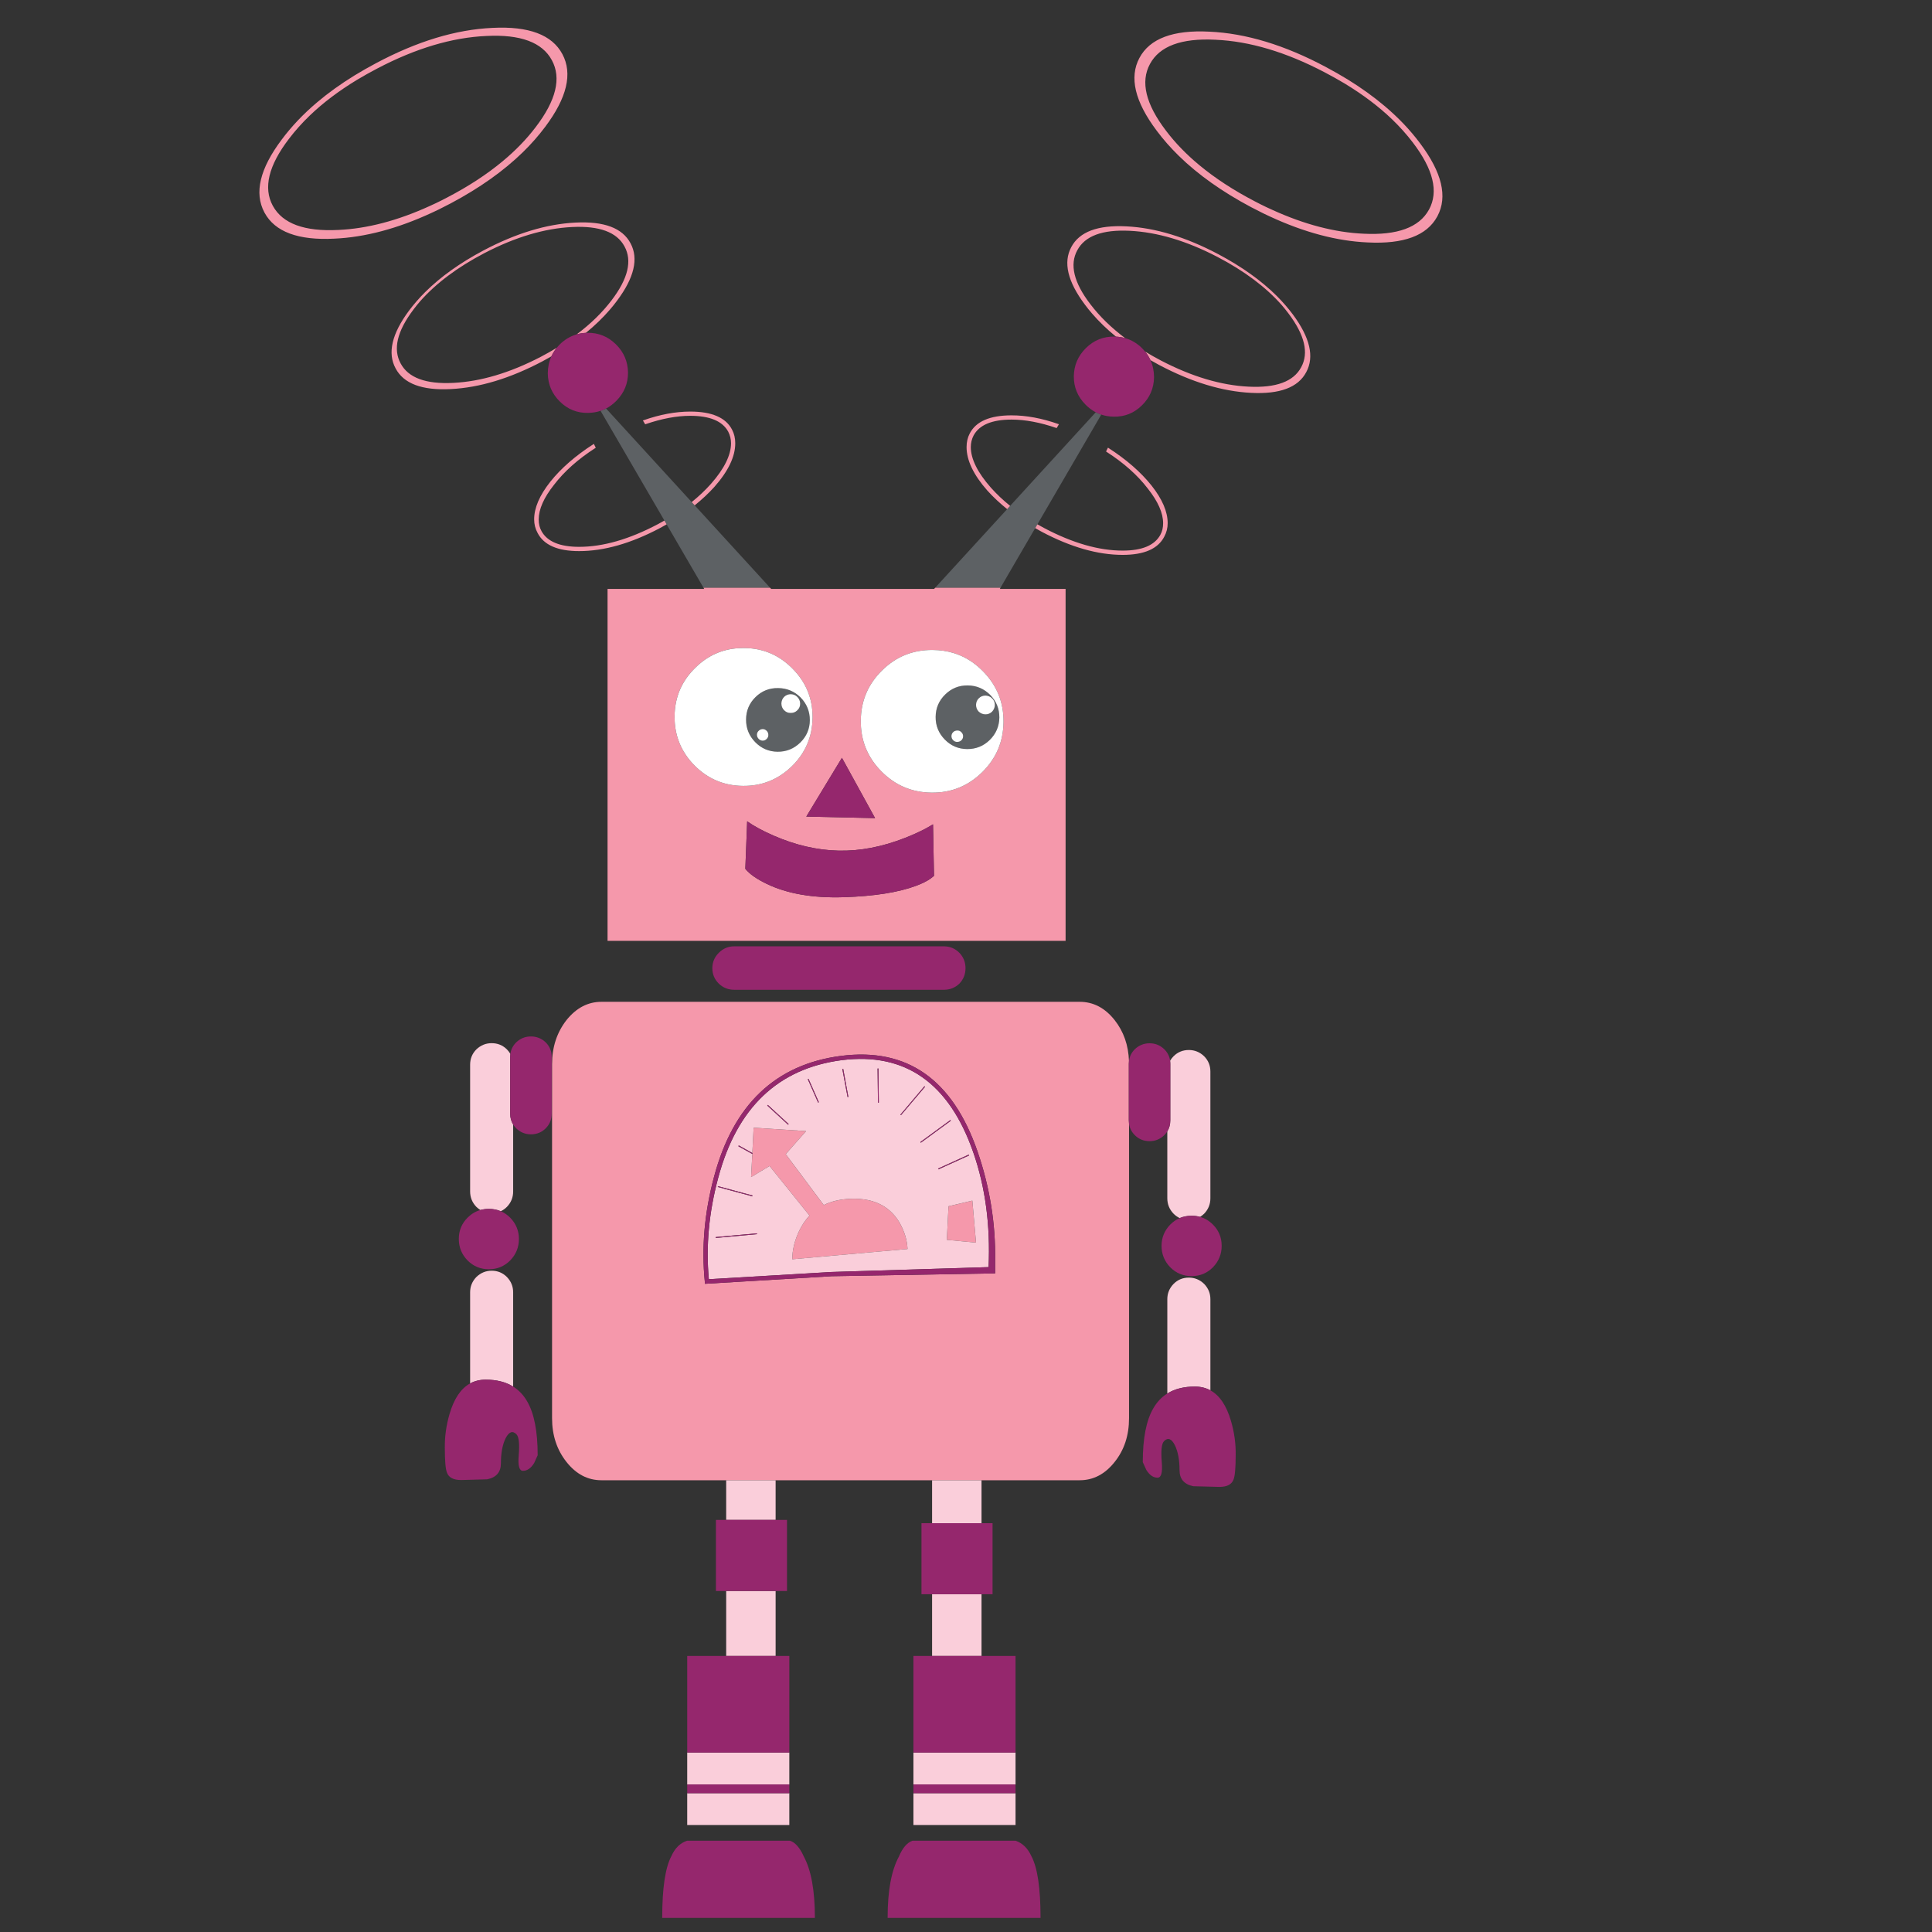 <?xml version="1.0" encoding="utf-8"?>
<!-- Generator: Adobe Illustrator 16.0.0, SVG Export Plug-In . SVG Version: 6.00 Build 0)  -->
<!DOCTYPE svg PUBLIC "-//W3C//DTD SVG 1.1//EN" "http://www.w3.org/Graphics/SVG/1.1/DTD/svg11.dtd">
<svg version="1.1" id="Layer_1" xmlns="http://www.w3.org/2000/svg" xmlns:xlink="http://www.w3.org/1999/xlink" x="0px" y="0px"
	 width="300px" height="300px" viewBox="0 0 300 300" enable-background="new 0 0 300 300" xml:space="preserve">
<rect x="0" y="0" width="300" height="300" fill="#333333" stroke="none"/>
<g>
	<path fill-rule="evenodd" clip-rule="evenodd" fill="#5D6164" d="M156.851,78.552l13.295-14.533
		c0.272,0.141,0.559,0.26,0.857,0.359l-9.916,17.039l-0.342,0.589l-5.387,9.255h-10.141l11.172-12.207L156.851,78.552z
		 M119.576,91.262H109.24l-5.726-9.84l-0.343-0.589l-9.915-17.04c0.298-0.1,0.584-0.219,0.856-0.359l13.295,14.53l0.464,0.506
		L119.576,91.262z M150.267,106.433c1.359,0.015,2.521,0.504,3.487,1.47c0.953,0.965,1.429,2.137,1.426,3.515
		c-0.026,1.371-0.525,2.533-1.498,3.487c-0.963,0.944-2.128,1.413-3.499,1.409c-1.363-0.012-2.521-0.504-3.476-1.48
		c-0.962-0.984-1.435-2.156-1.421-3.515c0.011-1.363,0.503-2.521,1.477-3.472C147.735,106.89,148.903,106.418,150.267,106.433z
		 M120.83,106.847c1.363,0.011,2.528,0.5,3.493,1.465c0.951,0.977,1.425,2.148,1.425,3.515c-0.01,1.364-0.504,2.522-1.481,3.477
		c-0.984,0.96-2.157,1.437-3.52,1.425c-1.36-0.014-2.517-0.508-3.471-1.481c-0.961-0.983-1.437-2.157-1.426-3.52
		c0.004-1.371,0.494-2.533,1.47-3.487C118.293,107.286,119.463,106.821,120.83,106.847z M122.809,107.792
		c-0.406-0.004-0.753,0.133-1.045,0.409c-0.283,0.294-0.426,0.639-0.431,1.033c-0.003,0.409,0.133,0.755,0.409,1.039
		c0.291,0.302,0.636,0.448,1.034,0.436c0.398,0.012,0.744-0.126,1.039-0.414c0.292-0.28,0.437-0.623,0.437-1.028
		c-0.007-0.402-0.149-0.746-0.426-1.034C123.545,107.951,123.207,107.803,122.809,107.792z M119.062,113.49
		c-0.177-0.184-0.389-0.278-0.635-0.282c-0.239,0.011-0.447,0.099-0.62,0.266c-0.185,0.169-0.276,0.381-0.276,0.635
		c0.011,0.239,0.1,0.446,0.265,0.619c0.169,0.181,0.375,0.276,0.619,0.287c0.25,0,0.462-0.091,0.635-0.271
		c0.181-0.176,0.268-0.384,0.26-0.624C119.311,113.87,119.228,113.66,119.062,113.49z M149.277,113.69
		c-0.173-0.185-0.382-0.271-0.625-0.26c-0.251,0-0.463,0.081-0.635,0.243c-0.185,0.173-0.277,0.386-0.277,0.636
		c0,0.254,0.092,0.468,0.277,0.642c0.177,0.18,0.384,0.265,0.624,0.253c0.255,0,0.466-0.08,0.637-0.243
		c0.184-0.173,0.275-0.386,0.275-0.641C149.553,114.073,149.461,113.863,149.277,113.69z M154.046,110.512
		c0.277-0.291,0.422-0.635,0.438-1.034c0.004-0.405-0.137-0.75-0.421-1.034c-0.286-0.28-0.629-0.428-1.027-0.442
		c-0.405-0.003-0.755,0.136-1.045,0.42c-0.284,0.276-0.428,0.618-0.431,1.027c-0.004,0.409,0.132,0.757,0.409,1.045
		c0.295,0.277,0.641,0.42,1.038,0.431C153.413,110.93,153.759,110.792,154.046,110.512z"/>
	<path fill-rule="evenodd" clip-rule="evenodd" fill="#F598AB" d="M83.181,19.739c3.18-4.161,4.017-7.625,2.509-10.396
		c-1.496-2.774-4.884-4.027-10.164-3.758c-5.313,0.233-10.954,1.913-16.923,5.041c-1.101,0.574-2.159,1.166-3.172,1.774
		c-2.819,1.71-5.26,3.554-7.323,5.533c-1.205,1.161-2.283,2.365-3.232,3.614c-3.181,4.16-4.021,7.625-2.521,10.396
		c0.011,0.022,0.021,0.041,0.033,0.056c1.514,2.734,4.893,3.97,10.136,3.708c4.469-0.199,9.196-1.435,14.182-3.708
		c0.328-0.144,0.656-0.295,0.984-0.454c0.585-0.279,1.171-0.575,1.758-0.884c3.293-1.717,6.158-3.589,8.594-5.616
		C80.046,23.383,81.759,21.614,83.181,19.739z M84.646,19.711c-1.014,1.356-2.163,2.663-3.449,3.918
		c-2.996,2.922-6.733,5.573-11.214,7.953c-0.63,0.332-1.258,0.653-1.884,0.962c-0.35,0.166-0.699,0.331-1.045,0.492
		c-5.324,2.468-10.372,3.81-15.144,4.023c-5.604,0.287-9.213-1.054-10.827-4.023c-0.011-0.019-0.021-0.039-0.033-0.061
		c-1.603-3.014-0.706-6.779,2.691-11.297c1.518-2.041,3.345-3.966,5.483-5.775c1.728-1.463,3.658-2.852,5.791-4.167
		c1.08-0.66,2.208-1.303,3.383-1.929c6.375-3.396,12.399-5.223,18.073-5.477c5.637-0.291,9.258,1.07,10.86,4.084
		C88.939,11.425,88.043,15.191,84.646,19.711z M181.078,20.325c1.422,1.875,3.135,3.644,5.14,5.306
		c2.437,2.026,5.301,3.898,8.595,5.615c0.587,0.31,1.171,0.604,1.758,0.884c0.327,0.159,0.655,0.31,0.983,0.453
		c4.985,2.273,9.713,3.51,14.183,3.708c5.242,0.263,8.621-0.975,10.135-3.708c0.012-0.014,0.021-0.033,0.034-0.055
		c1.499-2.771,0.658-6.236-2.521-10.396c-0.95-1.249-2.028-2.454-3.233-3.614c-2.063-1.979-4.505-3.823-7.323-5.532
		c-1.014-0.608-2.07-1.199-3.173-1.774c-5.968-3.128-11.609-4.808-16.923-5.04c-5.278-0.269-8.667,0.983-10.164,3.758
		C177.062,12.7,177.898,16.165,181.078,20.325z M176.928,9c1.603-3.014,5.222-4.375,10.859-4.084
		c5.674,0.254,11.699,2.08,18.073,5.478c1.176,0.626,2.303,1.269,3.382,1.928c2.135,1.315,4.064,2.705,5.793,4.167
		c2.137,1.81,3.966,3.735,5.482,5.775c3.397,4.518,4.295,8.283,2.691,11.297c-0.011,0.021-0.022,0.042-0.033,0.061
		c-1.613,2.97-5.223,4.311-10.826,4.023c-4.772-0.213-9.82-1.555-15.145-4.023c-0.347-0.163-0.695-0.326-1.044-0.492
		c-0.627-0.31-1.254-0.63-1.886-0.961c-4.48-2.38-8.218-5.031-11.214-7.953c-1.285-1.256-2.435-2.563-3.447-3.919
		C176.217,15.776,175.32,12.011,176.928,9z M173.288,52.272c-1.397-1.138-2.635-2.335-3.716-3.589
		c-0.392-0.45-0.761-0.909-1.106-1.376c-2.69-3.589-3.395-6.569-2.117-8.942c1.25-2.369,4.101-3.441,8.556-3.217
		c4.488,0.222,9.249,1.664,14.282,4.328c3.636,1.931,6.654,4.086,9.053,6.466c0.936,0.933,1.776,1.899,2.525,2.902
		c2.66,3.593,3.35,6.573,2.067,8.942c-1.249,2.373-4.102,3.445-8.557,3.217c-4.483-0.222-9.24-1.662-14.27-4.323
		c-0.466-0.249-0.921-0.501-1.365-0.757c-0.215-0.469-0.492-0.913-0.828-1.329c0.79,0.479,1.616,0.946,2.481,1.4
		c4.793,2.491,9.324,3.84,13.595,4.046c4.245,0.213,6.963-0.788,8.153-3.007c1.219-2.221,0.562-5.01-1.974-8.367
		c-0.321-0.431-0.662-0.854-1.021-1.271c-2.473-2.808-5.809-5.31-10.01-7.506c-4.79-2.49-9.324-3.841-13.603-4.051
		c-4.243-0.21-6.959,0.794-8.146,3.012c-1.223,2.223-0.554,5.013,2.012,8.373c0.723,0.948,1.533,1.861,2.431,2.742
		c0.903,0.879,1.898,1.728,2.984,2.542C174.264,52.378,173.787,52.3,173.288,52.272z M161.087,81.418
		c0.349,0.199,0.704,0.395,1.066,0.586c4.415,2.328,8.473,3.493,12.177,3.493c3.011,0,4.961-0.817,5.853-2.454v-0.005
		c0.283-0.505,0.427-1.104,0.427-1.796c-0.005-1.592-0.801-3.388-2.389-5.389c-1.595-2.082-3.735-3.984-6.421-5.709l-0.052-0.033
		l0.293-0.597l0.067,0.039c2.792,1.799,5.025,3.743,6.698,5.836c1.676,2.122,2.514,4.073,2.51,5.853c0,0.748-0.178,1.446-0.53,2.095
		c-0.971,1.883-3.122,2.824-6.456,2.824c-3.857,0-8.033-1.189-12.53-3.565c-0.358-0.193-0.71-0.389-1.055-0.589L161.087,81.418z
		 M156.851,78.552l-0.461,0.503c-1.132-0.908-2.153-1.863-3.062-2.865c-2.163-2.45-3.242-4.709-3.239-6.775
		c0-0.778,0.162-1.477,0.486-2.095c0.965-1.883,3.13-2.825,6.5-2.825c2.28,0,4.706,0.451,7.279,1.354l0.076,0.028l-0.353,0.591
		l-0.057-0.017c-2.522-0.866-4.839-1.298-6.946-1.298c-3.043,0-5.009,0.823-5.897,2.47c-0.287,0.563-0.431,1.161-0.431,1.792
		c0.003,1.846,1.041,3.946,3.112,6.3C154.748,76.713,155.745,77.659,156.851,78.552z M107.408,77.964
		c1.106-0.892,2.104-1.836,2.993-2.834c2.071-2.355,3.108-4.455,3.112-6.301c0-0.63-0.144-1.228-0.431-1.791
		c-0.888-1.647-2.854-2.47-5.898-2.47c-2.107,0-4.422,0.433-6.947,1.299l-0.056,0.016l-0.354-0.592l0.078-0.027
		c2.571-0.903,4.998-1.354,7.278-1.354c3.368,0,5.535,0.941,6.5,2.824c0.324,0.619,0.486,1.317,0.486,2.095
		c0.003,2.067-1.076,4.325-3.239,6.776c-0.908,1.002-1.928,1.957-3.06,2.866L107.408,77.964z M103.172,80.833l0.343,0.589
		c-0.345,0.2-0.697,0.395-1.055,0.588c-4.496,2.377-8.672,3.565-12.529,3.565c-3.335,0-5.487-0.941-6.456-2.824
		c-0.354-0.648-0.531-1.347-0.531-2.095c-0.004-1.78,0.833-3.731,2.509-5.853c1.672-2.093,3.906-4.039,6.698-5.836l0.066-0.039
		l0.293,0.597l-0.05,0.034c-2.686,1.724-4.827,3.627-6.422,5.709c-1.588,2.001-2.384,3.797-2.388,5.389
		c0,0.692,0.143,1.292,0.426,1.795v0.006c0.892,1.636,2.842,2.454,5.854,2.454c3.702,0,7.761-1.165,12.175-3.493
		C102.468,81.227,102.823,81.032,103.172,80.833z M86.448,54.008c-0.337,0.417-0.614,0.859-0.829,1.329
		c-0.444,0.255-0.9,0.508-1.365,0.757c-5.029,2.66-9.786,4.101-14.27,4.322c-4.455,0.228-7.307-0.844-8.556-3.216
		c-1.282-2.369-0.593-5.35,2.068-8.942c0.748-1.002,1.589-1.97,2.525-2.902c2.399-2.38,5.416-4.535,9.053-6.466
		c5.033-2.664,9.794-4.106,14.281-4.327c4.455-0.225,7.307,0.847,8.556,3.216c1.278,2.373,0.572,5.354-2.117,8.943
		c-0.346,0.468-0.715,0.926-1.104,1.376c-1.082,1.254-2.32,2.451-3.717,3.59c-0.5,0.026-0.975,0.105-1.429,0.234
		c1.086-0.814,2.081-1.662,2.984-2.542c0.898-0.881,1.709-1.795,2.432-2.742c2.564-3.36,3.235-6.151,2.012-8.373
		c-1.187-2.218-3.902-3.223-8.146-3.013c-4.278,0.211-8.812,1.561-13.602,4.051c-4.2,2.196-7.537,4.699-10.009,7.506
		c-0.361,0.417-0.702,0.84-1.022,1.272c-2.536,3.356-3.193,6.145-1.973,8.367c1.19,2.218,3.907,3.22,8.152,3.007
		c4.27-0.207,8.803-1.555,13.596-4.046C84.831,54.955,85.657,54.488,86.448,54.008z M109.24,91.262h10.335l0.166,0.183h25.311
		l0.166-0.183h10.141l-0.104,0.183h10.211v54.654H94.34V91.444h15.005L109.24,91.262z M148.077,101.404
		c-1.018-0.312-2.099-0.47-3.244-0.476c-3.063-0.033-5.681,1.021-7.854,3.162c-2.188,2.148-3.294,4.748-3.316,7.798
		c-0.033,3.055,1.024,5.676,3.172,7.865c2.148,2.184,4.751,3.293,7.809,3.327c3.058,0.038,5.682-1.021,7.871-3.172
		c2.174-2.137,3.277-4.733,3.311-7.787c0.032-3.063-1.03-5.691-3.19-7.887c-1.035-1.056-2.176-1.858-3.423-2.408
		C148.844,101.663,148.465,101.521,148.077,101.404z M116.263,100.651c-0.239-0.016-0.481-0.025-0.728-0.027
		c-0.282-0.002-0.56,0.005-0.834,0.022c-2.598,0.157-4.844,1.172-6.737,3.045c-2.123,2.07-3.194,4.583-3.217,7.539
		c-0.026,2.951,0.997,5.486,3.067,7.604c2.086,2.108,4.604,3.173,7.555,3.195c2.94,0.033,5.472-0.984,7.593-3.051
		c2.104-2.063,3.175-4.576,3.212-7.539c0.021-2.951-1.008-5.483-3.089-7.594C121.18,101.897,118.905,100.832,116.263,100.651z
		 M130.734,117.674l-5.533,9.125l10.678,0.237L130.734,117.674z M119.073,137.255c3.176,1.525,7.15,2.213,11.921,2.062
		c4.775-0.151,8.545-0.748,11.308-1.791c0.866-0.324,1.581-0.678,2.144-1.061l0.586-0.459l-0.154-8.002l-1.178,0.674
		c-1.003,0.522-2.06,0.999-3.173,1.432c-3.544,1.392-6.982,2.051-10.313,1.978c-3.331-0.073-6.697-0.853-10.098-2.337
		c-1.694-0.741-3.06-1.48-4.096-2.217l-0.287,7.374C116.372,135.707,117.485,136.489,119.073,137.255z M120.438,229.852h-7.677
		H93.39c-2.119,0-3.926-0.943-5.422-2.834c-1.496-1.887-2.244-4.153-2.244-6.798v-54.98c0-2.647,0.748-4.927,2.244-6.843
		c1.518-1.89,3.326-2.836,5.422-2.836h74.264c2.118,0,3.926,0.946,5.423,2.836c1.402,1.774,2.146,3.898,2.229,6.364
		c-0.017,0.137-0.023,0.277-0.023,0.423v8.786c0,0.172,0.011,0.338,0.033,0.499v45.751c0,2.671-0.746,4.937-2.238,6.798
		c-1.497,1.891-3.305,2.834-5.423,2.834H152.41h-7.676H120.438z M116.823,179.127l0.033-0.066l-0.033-0.017l0.199-3.935l8.141,0.53
		l-3.155,3.576l5.903,7.909c1.039-0.52,2.236-0.834,3.592-0.94c3.795-0.3,6.509,0.902,8.141,3.604
		c0.789,1.367,1.214,2.752,1.276,4.157l-17.896,1.591c0.003-1.438,0.367-2.919,1.088-4.444c0.438-0.898,0.968-1.678,1.586-2.338
		l-6.201-7.698l-2.868,1.719L116.823,179.127z M110.876,182.736c-1.489,5.541-1.966,10.97-1.432,16.288l0.022,0.325l19.653-1.178
		l25.406-0.441v-1.968c0.085-5.788-0.831-11.459-2.752-17.012c-3.883-11.168-10.933-16.1-21.15-14.796
		C120.439,165.26,113.857,171.52,110.876,182.736z M150.985,186.434l0.569,6.517l-4.532-0.431l0.265-5.213L150.985,186.434z"/>
	<path fill-rule="evenodd" clip-rule="evenodd" fill="#FFFFFF" d="M148.077,101.404c0.388,0.118,0.767,0.259,1.136,0.422
		c1.247,0.549,2.388,1.352,3.423,2.408c2.16,2.196,3.223,4.824,3.19,7.887c-0.033,3.054-1.137,5.65-3.311,7.787
		c-2.189,2.151-4.813,3.21-7.871,3.172c-3.058-0.033-5.661-1.143-7.809-3.327c-2.148-2.189-3.206-4.811-3.172-7.865
		c0.022-3.051,1.128-5.65,3.316-7.798c2.173-2.141,4.792-3.194,7.854-3.162C145.979,100.934,147.059,101.092,148.077,101.404z
		 M150.267,106.433c-1.364-0.015-2.531,0.457-3.504,1.415c-0.973,0.951-1.465,2.108-1.477,3.472
		c-0.014,1.359,0.459,2.531,1.421,3.515c0.955,0.976,2.112,1.469,3.476,1.48c1.371,0.004,2.536-0.465,3.499-1.409
		c0.973-0.954,1.472-2.117,1.498-3.487c0.003-1.378-0.473-2.55-1.426-3.515C152.788,106.937,151.626,106.448,150.267,106.433z
		 M116.263,100.651c2.643,0.181,4.917,1.246,6.823,3.195c2.082,2.111,3.111,4.643,3.089,7.594c-0.037,2.962-1.108,5.476-3.212,7.539
		c-2.122,2.067-4.653,3.083-7.593,3.051c-2.951-0.022-5.469-1.087-7.555-3.195c-2.071-2.118-3.093-4.653-3.067-7.604
		c0.022-2.956,1.094-5.469,3.217-7.539c1.893-1.873,4.139-2.889,6.737-3.045c0.275-0.018,0.553-0.025,0.834-0.022
		C115.781,100.626,116.023,100.635,116.263,100.651z M120.83,106.847c-1.367-0.026-2.537,0.439-3.51,1.393
		c-0.976,0.954-1.466,2.116-1.47,3.487c-0.011,1.363,0.465,2.537,1.426,3.52c0.955,0.973,2.111,1.467,3.471,1.481
		c1.363,0.011,2.536-0.465,3.52-1.425c0.977-0.955,1.471-2.113,1.481-3.477c0-1.367-0.475-2.538-1.425-3.515
		C123.358,107.347,122.193,106.858,120.83,106.847z M122.809,107.792c0.397,0.011,0.736,0.158,1.017,0.441
		c0.276,0.288,0.418,0.632,0.426,1.034c0,0.405-0.146,0.748-0.437,1.028c-0.295,0.288-0.641,0.426-1.039,0.414
		c-0.398,0.012-0.743-0.134-1.034-0.436c-0.276-0.284-0.413-0.63-0.409-1.039c0.004-0.394,0.147-0.739,0.431-1.033
		C122.056,107.925,122.403,107.788,122.809,107.792z M119.062,113.49c0.166,0.169,0.249,0.38,0.249,0.63
		c0.007,0.24-0.079,0.448-0.26,0.624c-0.173,0.18-0.385,0.271-0.635,0.271c-0.244-0.011-0.45-0.106-0.619-0.287
		c-0.166-0.173-0.254-0.38-0.265-0.619c0-0.254,0.091-0.466,0.276-0.635c0.173-0.167,0.38-0.254,0.62-0.266
		C118.673,113.212,118.884,113.306,119.062,113.49z M154.046,110.512c-0.287,0.28-0.633,0.418-1.039,0.415
		c-0.397-0.011-0.743-0.154-1.038-0.431c-0.277-0.288-0.413-0.636-0.409-1.045c0.003-0.409,0.146-0.751,0.431-1.027
		c0.29-0.284,0.64-0.424,1.045-0.42c0.398,0.014,0.741,0.162,1.027,0.442c0.284,0.284,0.425,0.628,0.421,1.034
		C154.468,109.876,154.323,110.221,154.046,110.512z M149.277,113.69c0.184,0.173,0.275,0.383,0.275,0.63
		c0,0.254-0.092,0.468-0.275,0.641c-0.17,0.163-0.382,0.243-0.637,0.243c-0.239,0.012-0.447-0.073-0.624-0.253
		c-0.185-0.174-0.277-0.388-0.277-0.642c0-0.25,0.092-0.463,0.277-0.636c0.172-0.162,0.384-0.243,0.635-0.243
		C148.896,113.419,149.104,113.505,149.277,113.69z"/>
	<path fill-rule="evenodd" clip-rule="evenodd" fill="#FACEDA" d="M125.434,167.582l1.598,3.62l0.116-0.051l-1.597-3.619
		L125.434,167.582z M119.139,171.665l3.239,2.975l0.083-0.094l-3.233-2.975L119.139,171.665z M130.801,166.007l0.813,4.344
		l0.116-0.022l-0.795-4.344L130.801,166.007z M116.823,179.127l-0.193,3.647l2.868-1.719l6.201,7.698
		c-0.618,0.66-1.147,1.439-1.586,2.338c-0.722,1.525-1.085,3.007-1.088,4.444l17.896-1.591c-0.063-1.405-0.488-2.79-1.276-4.157
		c-1.632-2.701-4.346-3.903-8.141-3.604c-1.356,0.106-2.554,0.421-3.592,0.94l-5.903-7.909l3.155-3.576l-8.141-0.53l-0.199,3.935
		l-2.106-1.178l-0.066,0.117l2.139,1.188L116.823,179.127z M111.462,184.312l5.35,1.448l0.033-0.123l-5.35-1.448L111.462,184.312z
		 M111.13,192.227l6.406-0.587l-0.011-0.126l-6.4,0.584L111.13,192.227z M130.707,164.619c9.868-1.242,16.678,3.541,20.432,14.348
		c1.868,5.381,2.657,11.311,2.367,17.791l-24.441,0.758l-18.996,1.121c-0.476-5.136,0.007-10.38,1.449-15.729
		C114.421,172.005,120.817,165.909,130.707,164.619z M136.272,165.918l0.061,5.301l0.127-0.006l-0.061-5.295H136.272z
		 M139.81,173.093l0.094,0.064l3.735-4.404l-0.094-0.083L139.81,173.093z M147.575,173.926l-4.66,3.411l0.072,0.1l4.659-3.409
		L147.575,173.926z M150.421,179.293l-4.759,2.166l0.05,0.117l4.764-2.161L150.421,179.293z M150.985,186.434l-3.698,0.873
		l-0.265,5.213l4.532,0.431L150.985,186.434z M77.763,188.078c-0.565-0.241-1.182-0.362-1.849-0.362
		c-0.465,0-0.904,0.058-1.318,0.174c-0.219-0.134-0.429-0.299-0.627-0.489c-0.645-0.671-0.967-1.469-0.967-2.398v-19.681
		c0-0.929,0.322-1.719,0.967-2.372c0.678-0.645,1.47-0.966,2.376-0.966c0.929,0,1.72,0.321,2.371,0.966
		c0.213,0.217,0.391,0.447,0.533,0.694c-0.021,0.153-0.03,0.311-0.03,0.473v8.793c0,0.639,0.155,1.208,0.464,1.704v10.389
		c0,0.93-0.322,1.728-0.967,2.398C78.425,187.69,78.108,187.916,77.763,188.078z M181.693,164.711c0.145-0.25,0.324-0.482,0.54-0.7
		c0.648-0.644,1.438-0.967,2.371-0.967c0.906,0,1.697,0.323,2.371,0.967c0.648,0.653,0.973,1.444,0.973,2.378v19.674
		c0,0.933-0.324,1.734-0.973,2.405c-0.2,0.19-0.409,0.354-0.627,0.489c-0.414-0.116-0.852-0.175-1.313-0.175
		c-0.667,0-1.284,0.12-1.849,0.358c-0.347-0.159-0.663-0.384-0.953-0.673c-0.647-0.671-0.974-1.473-0.974-2.405v-10.382
		c0.31-0.499,0.465-1.069,0.465-1.711v-8.786C181.725,165.02,181.715,164.863,181.693,164.711z M152.41,247.554v9.579h-7.676v-9.579
		H152.41z M152.41,236.518h-7.676v-6.666h7.676V236.518z M157.693,272.139v4.946h-15.856v-4.946H157.693z M157.693,278.45v4.945
		h-15.856v-4.945H157.693z M120.438,236.01h-7.677v-6.158h7.677V236.01z M112.761,257.133v-10.086h7.677v10.086H112.761z
		 M79.683,215.309c-1.15-0.718-2.575-1.075-4.272-1.075c-0.894,0-1.697,0.195-2.41,0.585v-14.152c0-0.91,0.322-1.7,0.967-2.373
		c0.678-0.651,1.47-0.978,2.376-0.978c0.929,0,1.72,0.326,2.371,0.978c0.645,0.673,0.967,1.463,0.967,2.373V215.309z
		 M122.565,272.139v4.946h-15.856v-4.946H122.565z M106.709,278.45h15.856v4.945h-15.856V278.45z M187.948,215.891
		c-0.712-0.39-1.516-0.585-2.409-0.585c-1.7,0-3.128,0.359-4.279,1.077v-14.65c0-0.91,0.326-1.701,0.974-2.372
		c0.648-0.649,1.438-0.973,2.371-0.973c0.906,0,1.697,0.323,2.371,0.973c0.648,0.671,0.973,1.462,0.973,2.372V215.891z"/>
	<path fill-rule="evenodd" clip-rule="evenodd" fill="#95276D" d="M130.801,166.007l0.133-0.022l0.795,4.344l-0.116,0.022
		L130.801,166.007z M119.139,171.665l0.088-0.094l3.233,2.975l-0.083,0.094L119.139,171.665z M125.434,167.582l0.116-0.05
		l1.597,3.619l-0.116,0.051L125.434,167.582z M111.13,192.227l-0.005-0.129l6.4-0.584l0.011,0.126L111.13,192.227z M111.462,184.312
		l0.033-0.123l5.35,1.448l-0.033,0.123L111.462,184.312z M116.823,179.127l-0.033,0.044l-2.139-1.188l0.066-0.117l2.106,1.178
		l0.033,0.017L116.823,179.127z M110.876,182.736c2.98-11.217,9.563-17.477,19.748-18.781c10.217-1.304,17.268,3.628,21.15,14.796
		c1.921,5.553,2.837,11.224,2.752,17.012v1.968l-25.406,0.441l-19.653,1.178l-0.022-0.325
		C108.911,193.706,109.388,188.277,110.876,182.736z M130.707,164.619c-9.89,1.29-16.286,7.386-19.188,18.288
		c-1.441,5.35-1.924,10.594-1.449,15.729l18.996-1.121l24.441-0.758c0.29-6.48-0.499-12.41-2.367-17.791
		C147.384,168.16,140.574,163.377,130.707,164.619z M150.421,179.293l0.055,0.122l-4.764,2.161l-0.05-0.117L150.421,179.293z
		 M147.575,173.926l0.071,0.102l-4.659,3.409l-0.072-0.1L147.575,173.926z M139.81,173.093l3.735-4.423l0.094,0.083l-3.735,4.404
		L139.81,173.093z M136.272,165.918h0.127l0.061,5.295l-0.127,0.006L136.272,165.918z M130.734,117.674l5.145,9.362l-10.678-0.237
		L130.734,117.674z M178.641,55.923c0.368,0.806,0.554,1.688,0.559,2.647c-0.029,1.713-0.653,3.169-1.874,4.366
		c-1.215,1.208-2.679,1.796-4.389,1.764c-0.686-0.012-1.329-0.118-1.934-0.321c-0.299-0.099-0.585-0.219-0.857-0.359
		c-0.573-0.301-1.106-0.7-1.591-1.193c-1.22-1.235-1.825-2.701-1.813-4.399c0.029-1.713,0.654-3.17,1.873-4.372
		c1.234-1.219,2.711-1.816,4.428-1.791c0.083,0.002,0.164,0.004,0.246,0.008c0.499,0.027,0.976,0.105,1.428,0.235
		c1.01,0.291,1.91,0.835,2.697,1.636c0.143,0.146,0.274,0.296,0.399,0.451C178.148,55.011,178.426,55.454,178.641,55.923z
		 M94.113,63.434c-0.272,0.14-0.558,0.26-0.856,0.359c-0.604,0.203-1.249,0.31-1.935,0.321c-1.71,0.033-3.172-0.555-4.388-1.763
		c-1.219-1.198-1.844-2.653-1.874-4.366c0.003-0.959,0.19-1.841,0.558-2.647c0.215-0.47,0.492-0.913,0.829-1.329
		c0.125-0.154,0.257-0.304,0.398-0.451c0.788-0.8,1.687-1.346,2.697-1.636c0.454-0.129,0.929-0.208,1.429-0.234
		c0.082-0.004,0.163-0.007,0.245-0.009c1.718-0.025,3.194,0.571,4.428,1.791c1.219,1.202,1.843,2.659,1.873,4.373
		c0.011,1.698-0.593,3.164-1.813,4.399C95.219,62.734,94.689,63.132,94.113,63.434z M111.617,147.95
		c0.664-0.669,1.461-1.005,2.394-1.005h32.563c0.929,0,1.728,0.335,2.399,1.005c0.634,0.667,0.951,1.465,0.951,2.394
		s-0.317,1.727-0.951,2.393c-0.671,0.638-1.47,0.956-2.399,0.956H114.01c-0.933,0-1.73-0.318-2.394-0.956
		c-0.671-0.666-1.005-1.465-1.005-2.393S110.946,148.617,111.617,147.95z M119.073,137.255c-1.587-0.766-2.701-1.549-3.338-2.348
		l0.287-7.374c1.036,0.737,2.401,1.476,4.096,2.217c3.401,1.484,6.767,2.264,10.098,2.337c3.33,0.074,6.769-0.585,10.313-1.978
		c1.113-0.433,2.17-0.909,3.173-1.432l1.178-0.674l0.154,8.002l-0.586,0.459c-0.563,0.383-1.278,0.736-2.144,1.061
		c-2.763,1.042-6.533,1.64-11.308,1.791C126.223,139.468,122.249,138.781,119.073,137.255z M79.249,163.644
		c0.095-0.68,0.396-1.274,0.903-1.782c0.646-0.614,1.408-0.923,2.289-0.923s1.647,0.309,2.299,0.923
		c0.619,0.621,0.929,1.375,0.929,2.255v8.793c0,0.906-0.31,1.671-0.929,2.294c-0.622,0.623-1.389,0.934-2.299,0.934
		c-0.88,0-1.643-0.311-2.289-0.934c-0.184-0.184-0.339-0.38-0.47-0.59c-0.309-0.496-0.464-1.065-0.464-1.704v-8.793
		C79.219,163.954,79.229,163.797,79.249,163.644z M74.596,187.89c0.414-0.116,0.853-0.174,1.318-0.174
		c0.667,0,1.284,0.121,1.849,0.362c0.53,0.227,1.015,0.559,1.456,0.997c0.906,0.936,1.359,2.038,1.359,3.305
		c0,1.298-0.453,2.412-1.359,3.345c-0.91,0.91-2.011,1.364-3.305,1.364c-1.297,0-2.398-0.454-3.305-1.364
		c-0.911-0.933-1.365-2.047-1.365-3.345c0-1.296,0.455-2.398,1.365-3.305C73.19,188.494,73.852,188.099,74.596,187.89z
		 M186.349,188.957c0.742,0.208,1.403,0.603,1.986,1.186c0.909,0.905,1.365,2.01,1.365,3.31c0,1.295-0.456,2.406-1.365,3.339
		c-0.906,0.91-2.006,1.365-3.3,1.365c-1.297,0-2.4-0.455-3.311-1.365c-0.906-0.933-1.36-2.044-1.36-3.339
		c0-1.275,0.454-2.377,1.36-3.31c0.441-0.44,0.93-0.774,1.462-1.002c0.564-0.238,1.182-0.358,1.849-0.358
		C185.497,188.782,185.935,188.841,186.349,188.957z M181.693,164.711c0.021,0.152,0.031,0.309,0.031,0.473v8.786
		c0,0.642-0.155,1.212-0.465,1.711c-0.128,0.207-0.282,0.401-0.465,0.584c-0.643,0.622-1.406,0.935-2.286,0.935
		c-0.911,0-1.677-0.313-2.3-0.935c-0.502-0.506-0.801-1.104-0.895-1.796c-0.022-0.161-0.033-0.327-0.033-0.499v-8.786
		c0-0.146,0.007-0.286,0.023-0.423c0.087-0.701,0.386-1.312,0.904-1.833c0.65-0.62,1.419-0.928,2.3-0.928
		c0.88,0,1.644,0.308,2.286,0.928C181.301,163.436,181.601,164.03,181.693,164.711z M152.41,236.518h1.714v11.036h-1.714h-7.676
		h-1.647v-11.036h1.647H152.41z M141.837,272.139v-15.006h2.896h7.676h5.283v15.006H141.837z M157.693,277.085v1.365h-15.856v-1.365
		H157.693z M120.438,247.047h-7.677h-1.592V236.01h1.592h7.677h1.768v11.037H120.438z M79.683,215.309
		c0.889,0.554,1.614,1.321,2.178,2.302c1.087,1.868,1.63,4.655,1.63,8.362l-0.547,1.205c-0.494,0.807-1.076,1.21-1.747,1.21
		c-0.568,0-0.785-0.791-0.652-2.372c0.151-1.815,0.033-2.916-0.354-3.305c-0.597-0.596-1.155-0.392-1.674,0.613
		c-0.49,0.992-0.735,2.291-0.735,3.897c0,1.37-0.713,2.199-2.139,2.486l-4.045,0.11c-1.165,0-1.893-0.373-2.184-1.122
		c-0.229-0.545-0.342-1.828-0.342-3.852c-0.025-1.761,0.219-3.521,0.735-5.284c0.694-2.373,1.758-3.954,3.194-4.742
		c0.712-0.39,1.516-0.585,2.41-0.585C77.108,214.233,78.532,214.591,79.683,215.309z M112.761,257.133h7.677h2.127v15.006h-15.856
		v-15.006H112.761z M122.565,278.45h-15.856v-1.365h15.856V278.45z M187.948,215.891c1.436,0.788,2.5,2.366,3.194,4.736
		c0.516,1.763,0.761,3.525,0.734,5.29c0,2.02-0.114,3.302-0.342,3.847c-0.291,0.749-1.02,1.122-2.184,1.122l-4.051-0.104
		c-1.426-0.292-2.14-1.123-2.14-2.492c0-1.607-0.245-2.904-0.734-3.893c-0.517-1.009-1.072-1.215-1.67-0.618
		c-0.387,0.387-0.504,1.488-0.353,3.305c0.132,1.582-0.087,2.371-0.659,2.371c-0.666,0-1.248-0.404-1.745-1.211l-0.548-1.204
		c0-3.706,0.546-6.492,1.636-8.356c0.562-0.979,1.285-1.747,2.172-2.3c1.151-0.718,2.579-1.077,4.279-1.077
		C186.433,215.306,187.236,215.501,187.948,215.891z M122.654,285.821c0.822,0.258,1.546,1.084,2.172,2.478
		c1.138,2.13,1.708,5.285,1.708,9.468v0.038h-23.705v-0.038c0-4.551,0.468-7.722,1.404-9.513c0.567-1.279,1.392-2.088,2.476-2.433
		H122.654z M160.17,288.254c0.937,1.791,1.404,4.962,1.404,9.513v0.038h-23.744v-0.038c0-4.157,0.582-7.313,1.747-9.468
		c0.567-1.364,1.278-2.189,2.133-2.478h15.983C158.777,286.194,159.603,287.005,160.17,288.254z"/>
</g>
</svg>
